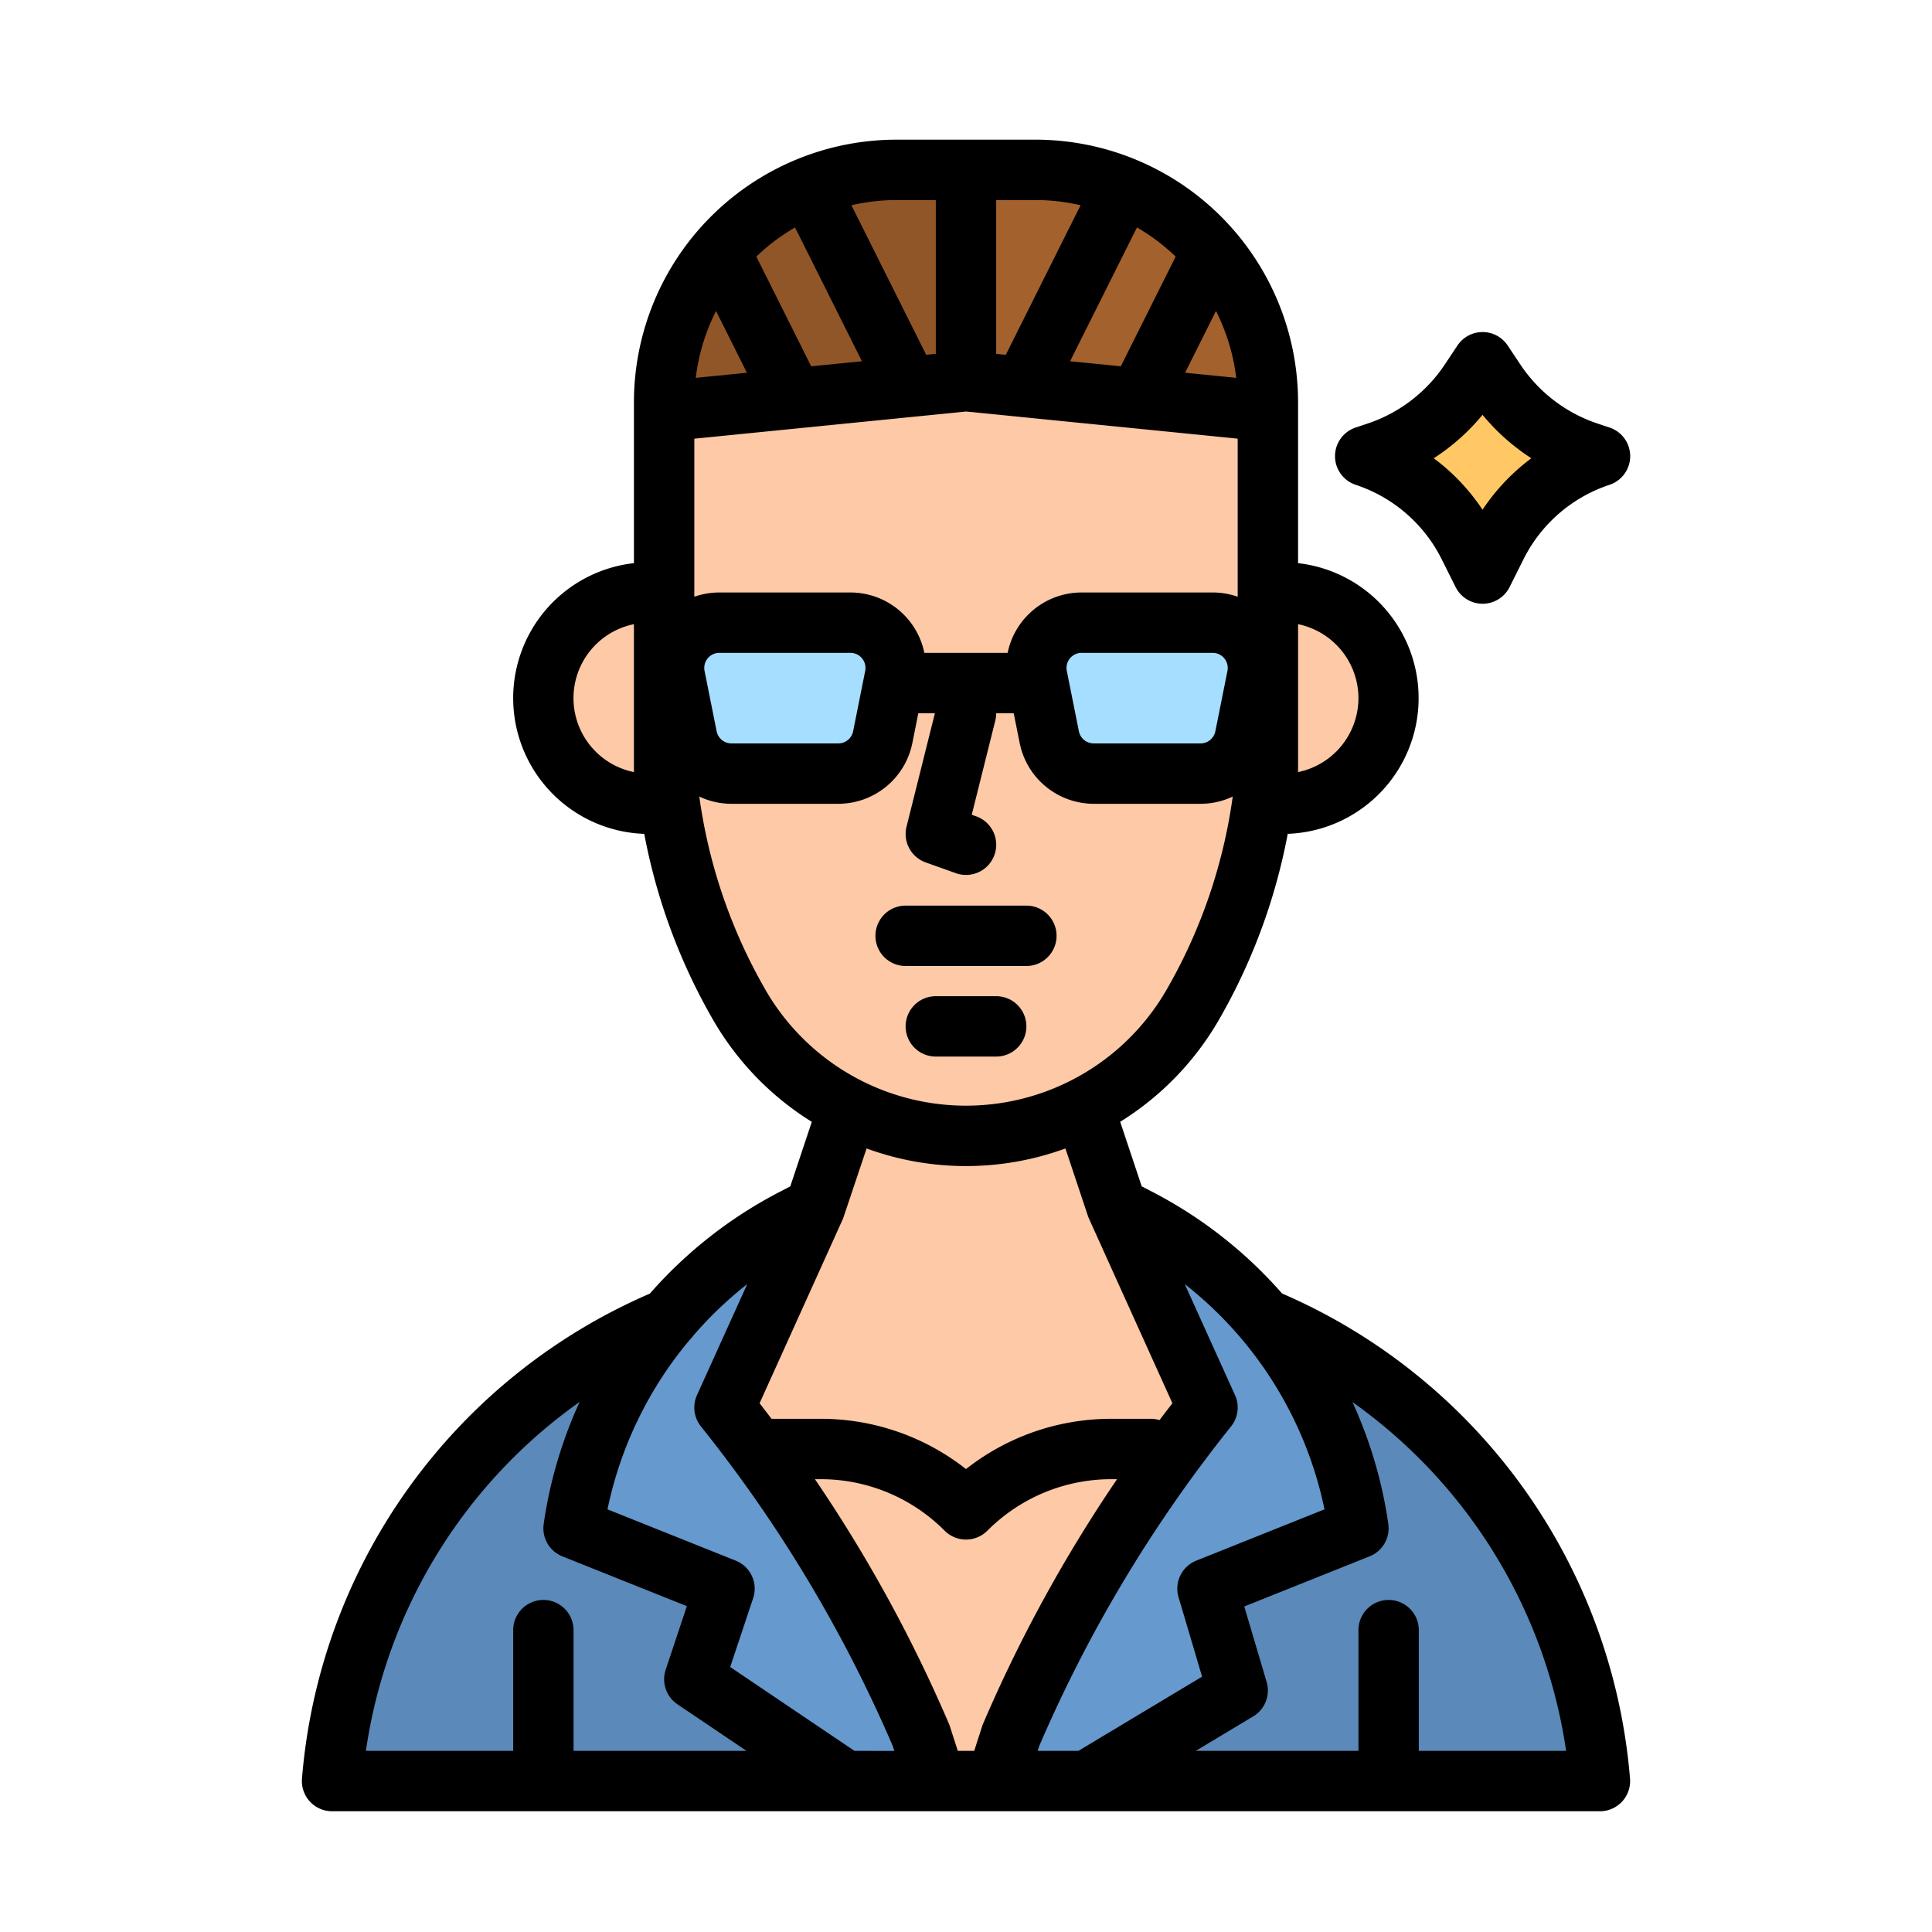 <svg height="512" viewBox="0 0 512 512" width="512" xmlns="http://www.w3.org/2000/svg"><g id="filled_outline" data-name="filled outline"><path d="m187.389 345.537a146.092 146.092 0 0 0 -99.389 126.463h336a146.092 146.092 0 0 0 -99.389-126.463l-20.611-9.537h-96z" fill="#5b89b9"/><g fill="#fdc9a6"><path d="m333 213.014h7a28 28 0 0 0 28-28 28 28 0 0 0 -28-28h-4z"/><path d="m179 213.014h-7a28 28 0 0 1 -28-28 28 28 0 0 1 28-28h4z"/><path d="m328 376-32-56-9.475-28.424-61.418 1.103-9.107 27.321-32 63.17 48 88.83h48z"/><path d="m256 301.014a69.35 69.35 0 0 1 -60.029-34.624 148.589 148.589 0 0 1 -19.971-74.406v-82.97l80-8 80 8v82.97a148.589 148.589 0 0 1 -19.971 74.406 69.35 69.35 0 0 1 -60.029 34.624z"/></g><path d="m136 472v-40a8 8 0 0 1 16 0v40z" fill="#6699ce"/><path d="m360 472v-40a8 8 0 0 1 16 0v40z" fill="#6699ce"/><path d="m176 109.014v-2.388a61.615 61.615 0 0 1 23.123-48.111 61.612 61.612 0 0 1 38.489-13.5h18.388v56z" fill="#915628"/><path d="m218.65 104.74-16.89 1.69-16.3-32.6a61.852 61.852 0 0 1 11.25-13.28l21.41 42.82a7.442 7.442 0 0 1 .53 1.37z" fill="#915628"/><path d="m249.28 101.68-17.04 1.71-25.14-50.28a61.14 61.14 0 0 1 10.12-4.62c1.56-.55 3.13-1.03 4.73-1.45z" fill="#915628"/><path d="m336 109.014v-2.388a61.615 61.615 0 0 0 -23.123-48.111 61.612 61.612 0 0 0 -38.489-13.5h-18.388v56z" fill="#a3612d"/><path d="m304.9 53.1-25.14 50.29-17.04-1.71 27.32-54.64q2.4.63 4.74 1.45a61.923 61.923 0 0 1 10.12 4.61z" fill="#a3612d"/><path d="m326.54 73.83-16.3 32.6-17.04-1.7 22.02-44.05a.826.826 0 0 1 .07-.13 61.852 61.852 0 0 1 11.25 13.28z" fill="#a3612d"/><path d="m392.889 96-3.4 5.105a47.5 47.5 0 0 1 -24.5 18.716l-3.2 1.068a47.5 47.5 0 0 1 27.466 23.821l3.645 7.29 3.645-7.29a47.5 47.5 0 0 1 27.455-23.821l-3.2-1.068a47.505 47.505 0 0 1 -24.5-18.716z" fill="#ffc864"/><path d="m264 472 3.894-12.071a376 376 0 0 1 51.992-86.772l.114-.143-24-53.014 5.773 2.991a109.877 109.877 0 0 1 58.227 82.023l-40 16 8 26.986-40 24z" fill="#6699ce"/><path d="m248 472-3.894-12.071a376 376 0 0 0 -51.992-86.772l-.114-.143 24-53.014-5.773 2.991a109.877 109.877 0 0 0 -58.227 82.023l40 16-8 24 40 26.986z" fill="#6699ce"/><path d="m184 168h48v32h-48z" fill="#a6deff"/><path d="m280 168h48v32h-48z" fill="#a6deff"/><path d="m339.764 342.788a117.645 117.645 0 0 0 -34.311-26.9l-2.89-1.5-5.7-17.1a77.3 77.3 0 0 0 26.089-26.9 156.726 156.726 0 0 0 18.313-49.415 35.992 35.992 0 0 0 2.735-71.732v-42.615a69.614 69.614 0 0 0 -69.612-69.612h-36.776a69.614 69.614 0 0 0 -69.612 69.612v42.615a35.992 35.992 0 0 0 2.733 71.74 156.726 156.726 0 0 0 18.313 49.419 77.3 77.3 0 0 0 26.089 26.9l-5.7 17.1-2.89 1.5a117.664 117.664 0 0 0 -34.33 26.922 153.521 153.521 0 0 0 -92.187 128.514 8 8 0 0 0 7.972 8.664h336a8 8 0 0 0 7.972-8.664 153.73 153.73 0 0 0 -92.208-128.548zm-79.484 114.685-2.106 6.527h-4.348l-2.106-6.527q-.114-.354-.261-.7a384.026 384.026 0 0 0 -35.492-64.773h1.406a46.321 46.321 0 0 1 32.97 13.656 8 8 0 0 0 11.314 0 46.321 46.321 0 0 1 32.97-13.656h1.406a384.085 384.085 0 0 0 -35.492 64.777q-.147.342-.261.696zm61.082-300.459h-34.724a20.008 20.008 0 0 0 -19.6 16h-22.077a20.008 20.008 0 0 0 -19.6-16h-34.723a20.037 20.037 0 0 0 -6.638 1.129v-41.889l72-7.2 72 7.2v41.889a20.037 20.037 0 0 0 -6.638-1.129zm3.923 20.784-3.2 16a4.011 4.011 0 0 1 -3.922 3.215h-28.325a4.011 4.011 0 0 1 -3.922-3.216l-3.2-16a4 4 0 0 1 3.923-4.785h34.724a4 4 0 0 1 3.923 4.784zm-96 0-3.2 16a4.011 4.011 0 0 1 -3.922 3.215h-28.325a4.011 4.011 0 0 1 -3.922-3.216l-3.2-16a4 4 0 0 1 3.923-4.785h34.724a4 4 0 0 1 3.923 4.784zm-39.528-95.382 8.182 16.364-13.551 1.355a53.289 53.289 0 0 1 5.369-17.719zm137.855 17.719-13.551-1.355 8.182-16.364a53.289 53.289 0 0 1 5.369 17.719zm32.388 84.879a20.035 20.035 0 0 1 -16 19.6v-39.2a20.036 20.036 0 0 1 16 19.6zm-48.438-117.014-14.538 29.076-13.439-1.344 17.724-35.448a53.231 53.231 0 0 1 6.57 4.479c1.285 1.028 2.51 2.112 3.683 3.237zm-25.194-13.61-19.82 39.639-2.548-.255v-40.76h10.388a53.419 53.419 0 0 1 11.98 1.376zm-38.368-1.376v40.759l-2.548.255-19.82-39.638a53.419 53.419 0 0 1 11.98-1.376zm-37.309 7.27 17.724 35.448-13.44 1.344-14.537-29.076c1.173-1.126 2.4-2.21 3.683-3.238a53.231 53.231 0 0 1 6.57-4.478zm-42.691 144.328a20 20 0 0 1 0-39.2zm34.9 57.772a140.777 140.777 0 0 1 -17.578-51.293 19.877 19.877 0 0 0 8.52 1.923h28.324a20.054 20.054 0 0 0 19.612-16.077l1.585-7.923h4.395l-7.515 30.059a8 8 0 0 0 5.073 9.476l8 2.853a8 8 0 0 0 5.376-15.07l-1.167-.416 6.24-24.962a7.942 7.942 0 0 0 .231-1.94h4.649l1.585 7.922a20.054 20.054 0 0 0 19.612 16.078h28.324a19.877 19.877 0 0 0 8.52-1.923 140.777 140.777 0 0 1 -17.586 51.293 61.349 61.349 0 0 1 -106.208 0zm20.534 60.516c.048-.124 6.216-18.546 6.216-18.546a76.751 76.751 0 0 0 52.7 0l6.061 18.181c.042.128 22.292 49.346 22.292 49.346q-1.728 2.217-3.42 4.459a8 8 0 0 0 -2.283-.34h-10.373a62.157 62.157 0 0 0 -38.627 13.319 62.157 62.157 0 0 0 -38.627-13.319h-12.912q-1.571-2.07-3.164-4.124s22.085-48.847 22.137-48.976zm-69.822 48.623a117.523 117.523 0 0 0 -9.531 32.365 8 8 0 0 0 4.948 8.558l33 13.2-5.614 16.843a8 8 0 0 0 3.115 9.163l18.308 12.348h-45.838v-32a8 8 0 0 0 -16 0v32h-39.034a137.454 137.454 0 0 1 56.646-92.482zm72.834 92.477-32.935-22.221 6.078-18.235a8 8 0 0 0 -4.618-9.958l-33.978-13.592a102.027 102.027 0 0 1 21.754-44.883 7.885 7.885 0 0 0 .953-1.111 101.991 101.991 0 0 1 14.326-13.7l-13.316 29.413a8 8 0 0 0 1.031 8.287l.126.158a368.049 368.049 0 0 1 50.74 84.586l.407 1.26zm48.54 0 .407-1.26a368.056 368.056 0 0 1 50.752-84.6l.114-.144a8 8 0 0 0 1.029-8.282l-13.316-29.414a102.165 102.165 0 0 1 37.035 59.694l-33.978 13.592a8 8 0 0 0 -4.7 9.7l6.238 21.043-32.783 19.671zm101.014 0v-32a8 8 0 0 0 -16 0v32h-43.117l15.233-9.14a8 8 0 0 0 3.554-9.133l-5.927-19.995 33.228-13.291a8 8 0 0 0 4.948-8.558 117.47 117.47 0 0 0 -9.517-32.332 137.706 137.706 0 0 1 56.631 92.449z"/><path d="m272 256a8 8 0 0 0 0-16h-32a8 8 0 0 0 0 16z"/><path d="m426.53 113.3-3.2-1.07a39.682 39.682 0 0 1 -20.376-15.562l-3.4-5.106a8 8 0 0 0 -13.313 0l-3.4 5.106a39.691 39.691 0 0 1 -20.377 15.563l-3.2 1.069a8 8 0 0 0 0 15.179 39.242 39.242 0 0 1 22.84 19.808l3.645 7.29a8 8 0 0 0 14.311 0l3.645-7.29a39.245 39.245 0 0 1 22.841-19.809 8 8 0 0 0 0-15.179zm-33.641 21.778a54.992 54.992 0 0 0 -12.934-13.639 55.887 55.887 0 0 0 12.934-11.508 55.844 55.844 0 0 0 12.934 11.508 54.974 54.974 0 0 0 -12.934 13.639z"/><path d="m272 272a8 8 0 0 0 -8-8h-16a8 8 0 0 0 0 16h16a8 8 0 0 0 8-8z"/></g></svg>